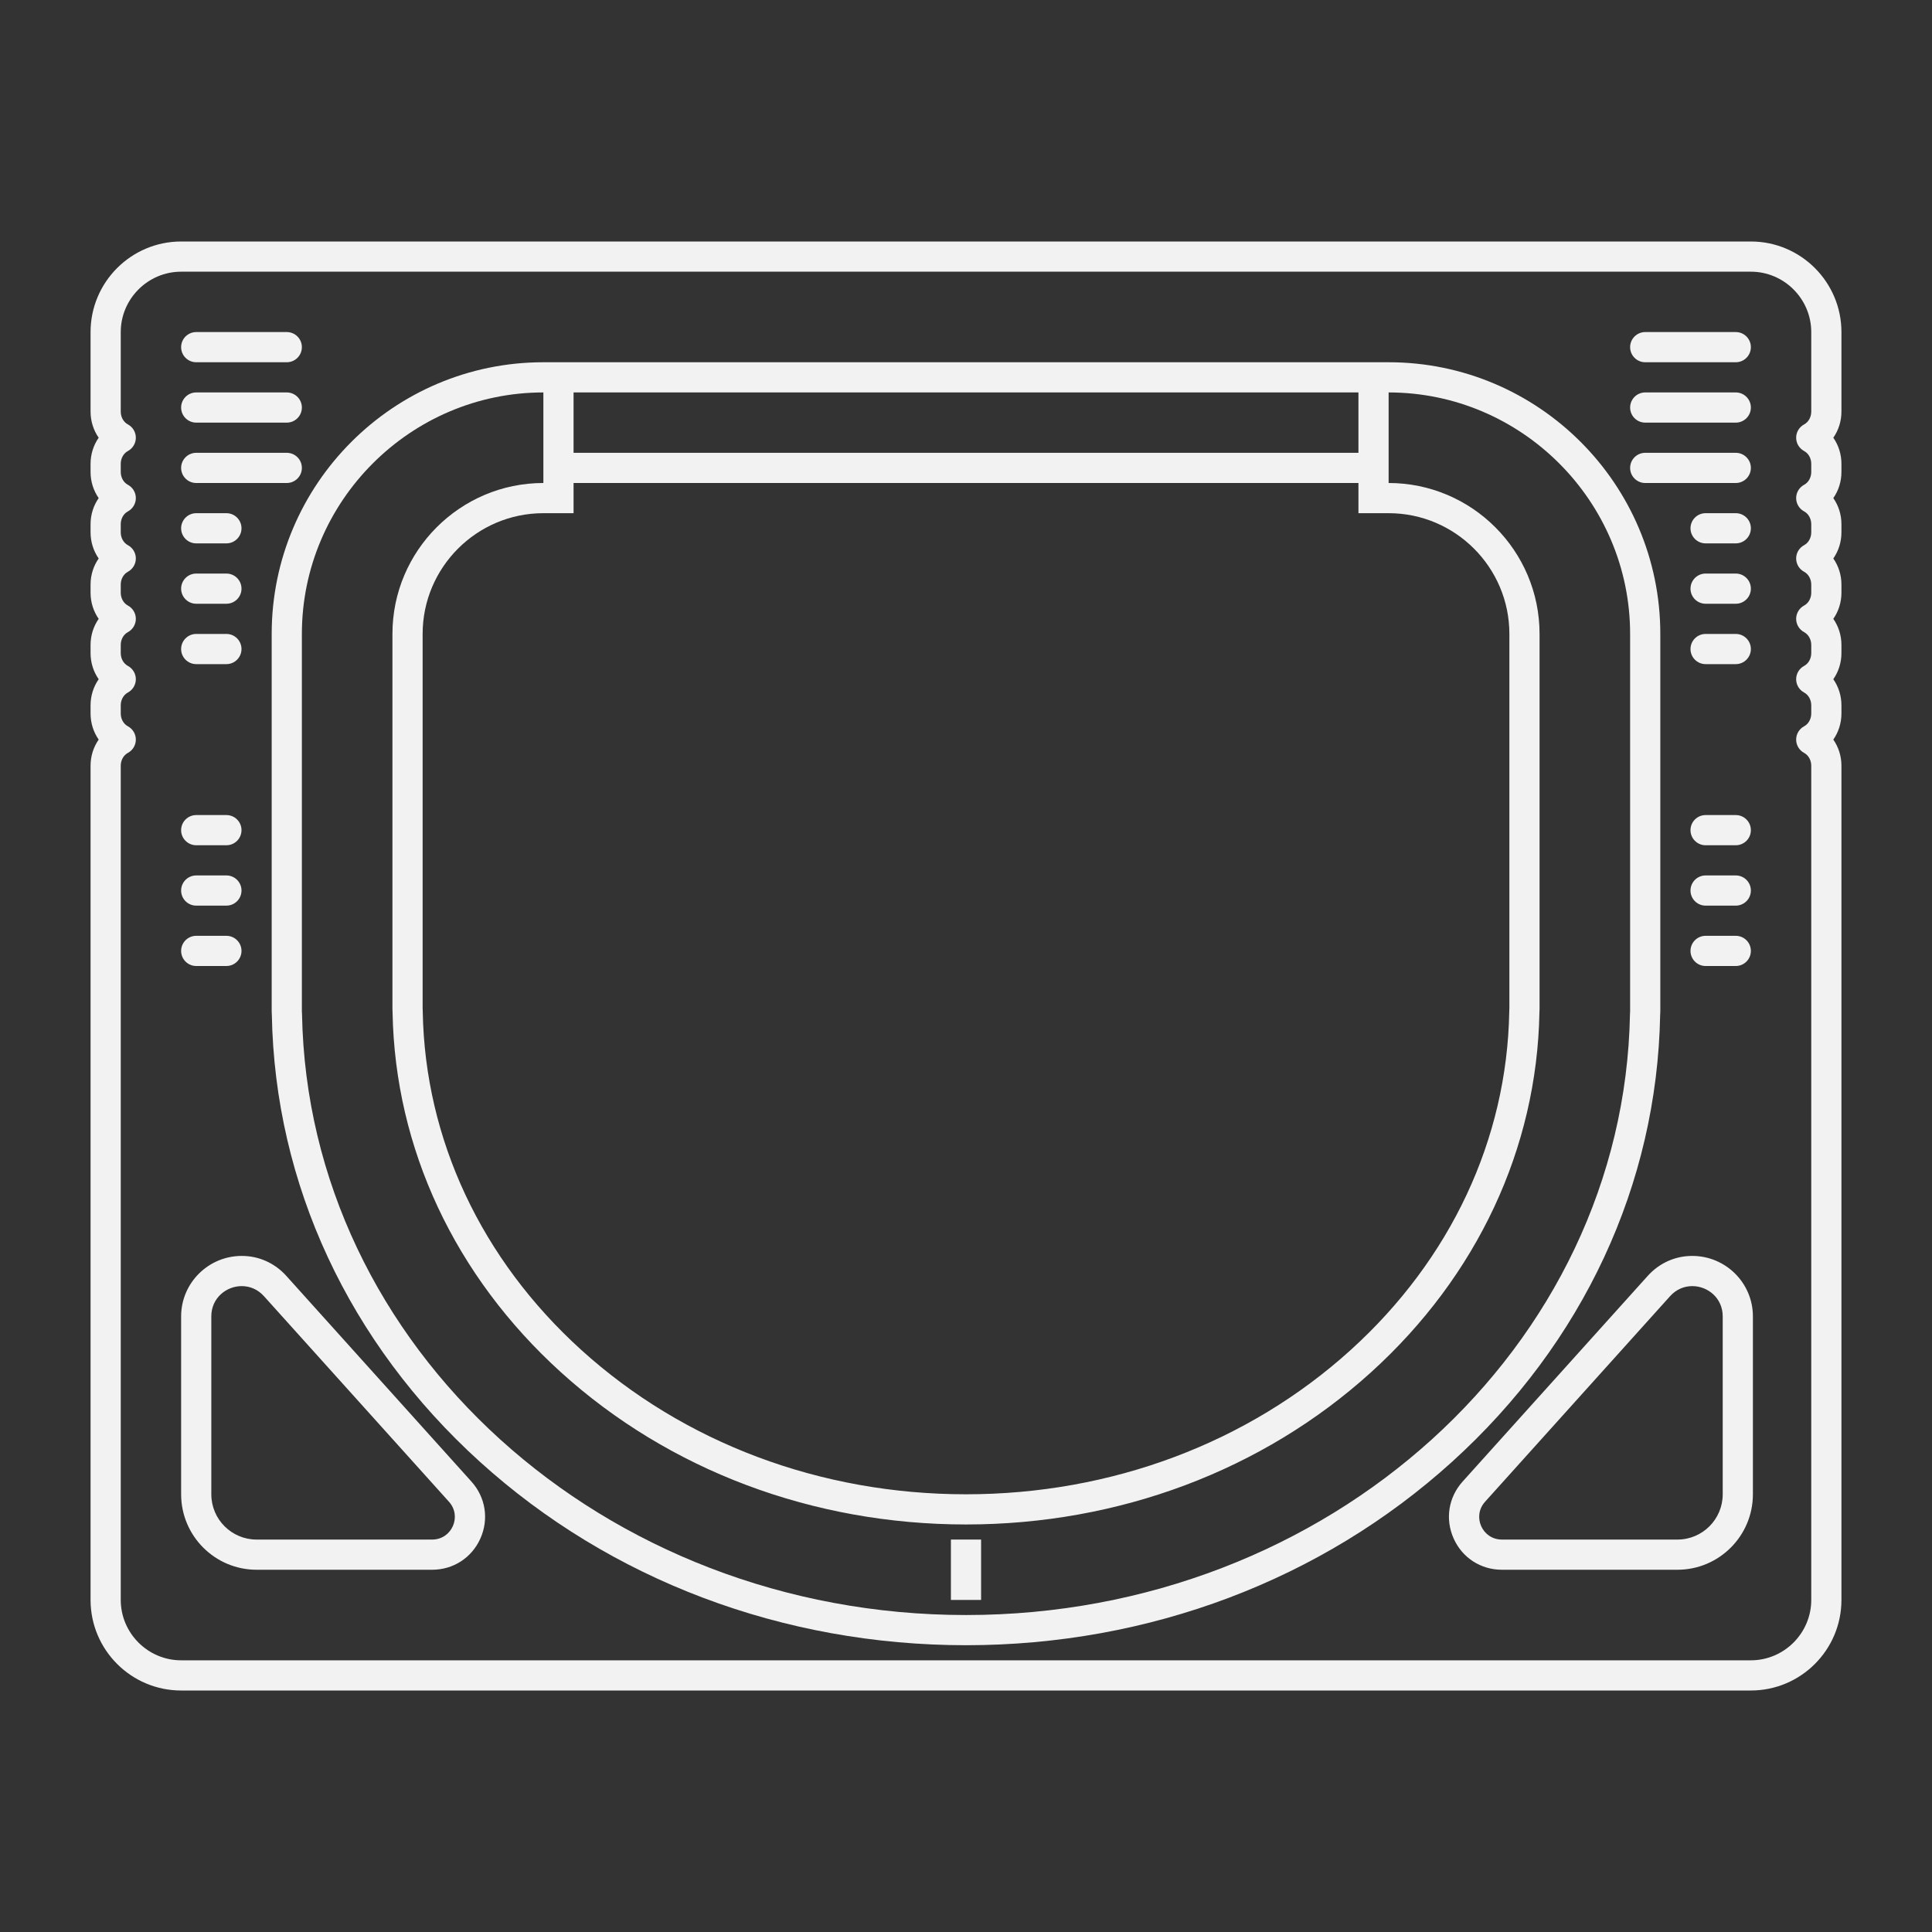 <?xml version="1.0" encoding="UTF-8" standalone="no"?>
<svg
   xmlns:dc="http://purl.org/dc/elements/1.1/"
   xmlns:cc="http://creativecommons.org/ns#"
   xmlns:rdf="http://www.w3.org/1999/02/22-rdf-syntax-ns#"
   xmlns:svg="http://www.w3.org/2000/svg"
   xmlns="http://www.w3.org/2000/svg"
   viewBox="0 0 320 320"
   height="320"
   width="320"
   xml:space="preserve"
   version="1.1"
   id="svg2"><rect x="0" y="0" width="320" height="320" fill="#333333" stroke="none"/><defs
     id="defs6"><clipPath
       id="clipPath16"
       clipPathUnits="userSpaceOnUse"><path
         id="path18"
         d="M 0,256 256,256 256,0 0,0 0,256 Z" /></clipPath></defs><g
     transform="matrix(1.25,0,0,-1.25,0,320)"
     id="g10"><g
       id="g12"><g
         clip-path="url(#clipPath16)"
         id="g14"><g
           transform="translate(240,201.46)"
           id="g20"><path
             id="path22"
             style="fill:#f2f2f2;fill-opacity:1;fill-rule:nonzero;stroke:none"
             d="M 0,0 C 0,-0.692 -0.337,-1.37 -0.946,-1.698 -1.573,-2.035 -2,-2.698 -2,-3.46 -2,-4.222 -1.573,-4.885 -0.946,-5.222 -0.337,-5.55 0,-6.228 0,-6.92 L 0,-8 c 0,-0.692 -0.337,-1.37 -0.946,-1.698 -0.627,-0.337 -1.054,-1 -1.054,-1.762 0,-0.762 0.427,-1.425 1.054,-1.762 C -0.337,-13.55 0,-14.228 0,-14.92 L 0,-16 c 0,-0.692 -0.337,-1.37 -0.946,-1.698 -0.627,-0.337 -1.054,-1 -1.054,-1.762 0,-0.762 0.427,-1.425 1.054,-1.762 C -0.337,-21.55 0,-22.228 0,-22.92 L 0,-24 c 0,-0.692 -0.337,-1.37 -0.946,-1.698 -0.627,-0.337 -1.054,-1 -1.054,-1.762 0,-0.762 0.427,-1.425 1.054,-1.762 C -0.337,-29.55 0,-30.228 0,-30.92 L 0,-32 c 0,-0.692 -0.337,-1.37 -0.946,-1.698 -0.627,-0.337 -1.054,-1 -1.054,-1.762 0,-0.762 0.427,-1.425 1.054,-1.762 C -0.337,-37.55 0,-38.228 0,-38.92 L 0,-40 c 0,-0.692 -0.337,-1.37 -0.946,-1.698 -0.627,-0.337 -1.054,-1 -1.054,-1.762 0,-0.762 0.427,-1.425 1.054,-1.762 C -0.337,-45.55 0,-46.228 0,-46.92 l 0,-110.54 c 0,-4.4 -3.6,-8 -8,-8 l -208,0 c -4.4,0 -8,3.6 -8,8 l 0,110.54 c 0,0.692 0.337,1.37 0.946,1.698 0.628,0.337 1.054,1 1.054,1.762 0,0.762 -0.426,1.425 -1.053,1.762 -0.61,0.328 -0.947,1.006 -0.947,1.698 l 0,1.08 c 0,0.692 0.337,1.37 0.946,1.698 0.628,0.337 1.054,1 1.054,1.762 0,0.762 -0.426,1.425 -1.053,1.762 -0.61,0.328 -0.947,1.006 -0.947,1.698 l 0,1.08 c 0,0.692 0.337,1.37 0.946,1.698 0.628,0.337 1.054,1 1.054,1.762 0,0.762 -0.426,1.425 -1.053,1.762 -0.61,0.328 -0.947,1.006 -0.947,1.698 l 0,1.08 c 0,0.692 0.337,1.37 0.946,1.698 0.628,0.337 1.054,1 1.054,1.762 0,0.762 -0.426,1.425 -1.053,1.762 -0.61,0.328 -0.947,1.006 -0.947,1.698 l 0,1.08 c 0,0.692 0.337,1.37 0.946,1.698 0.628,0.337 1.054,1 1.054,1.762 0,0.762 -0.426,1.425 -1.053,1.762 C -223.663,-9.37 -224,-8.692 -224,-8 l 0,1.08 c 0,0.692 0.337,1.37 0.946,1.698 0.628,0.337 1.054,1 1.054,1.762 0,0.762 -0.426,1.425 -1.053,1.762 C -223.663,-1.37 -224,-0.692 -224,0 l 0,10.54 c 0,4.4 3.6,8 8,8 l 208,0 c 4.4,0 8,-3.6 8,-8 L 0,0 Z m 4,10.54 c 0,6.617 -5.383,12 -12,12 l -208,0 c -6.617,0 -12,-5.383 -12,-12 L -228,0 c 0,-1.272 0.388,-2.475 1.077,-3.46 -0.689,-0.985 -1.077,-2.188 -1.077,-3.46 l 0,-1.08 c 0,-1.272 0.388,-2.475 1.077,-3.46 -0.689,-0.985 -1.077,-2.188 -1.077,-3.46 l 0,-1.08 c 0,-1.272 0.388,-2.475 1.077,-3.46 -0.689,-0.985 -1.077,-2.188 -1.077,-3.46 l 0,-1.08 c 0,-1.272 0.388,-2.475 1.077,-3.46 -0.689,-0.985 -1.077,-2.188 -1.077,-3.46 l 0,-1.08 c 0,-1.272 0.388,-2.475 1.077,-3.46 -0.689,-0.985 -1.077,-2.188 -1.077,-3.46 l 0,-1.08 c 0,-1.272 0.388,-2.475 1.077,-3.46 -0.689,-0.985 -1.077,-2.188 -1.077,-3.46 l 0,-110.54 c 0,-6.617 5.383,-12 12,-12 l 208,0 c 6.617,0 12,5.383 12,12 l 0,110.54 c 0,1.272 -0.389,2.475 -1.077,3.46 C 3.611,-42.475 4,-41.272 4,-40 l 0,1.08 c 0,1.272 -0.389,2.475 -1.077,3.46 C 3.611,-34.475 4,-33.272 4,-32 l 0,1.08 c 0,1.272 -0.389,2.475 -1.077,3.46 C 3.611,-26.475 4,-25.272 4,-24 l 0,1.08 c 0,1.272 -0.389,2.475 -1.077,3.46 C 3.611,-18.475 4,-17.272 4,-16 l 0,1.08 c 0,1.272 -0.389,2.475 -1.077,3.46 C 3.611,-10.475 4,-9.272 4,-8 l 0,1.08 C 4,-5.648 3.611,-4.445 2.923,-3.46 3.611,-2.475 4,-1.272 4,0 l 0,10.54 z" /></g><g
           transform="translate(57.264,52)"
           id="g24"><path
             id="path26"
             style="fill:#f2f2f2;fill-opacity:1;fill-rule:nonzero;stroke:none"
             d="m 0,0 -23.264,0 c -3.313,0 -6,2.687 -6,6 l 0,23.576 c 0,2.428 1.982,4.008 4.034,4.008 1.046,0 2.111,-0.411 2.939,-1.332 L 2.23,5.007 C 3.968,3.076 2.598,0 0,0 m -19.317,34.928 c -1.542,1.713 -3.642,2.656 -5.913,2.656 -4.43,0 -8.034,-3.592 -8.034,-8.008 l 0,-23.576 c 0,-5.514 4.486,-10 10,-10 L 0,-4 c 2.804,0 5.254,1.591 6.395,4.152 1.14,2.561 0.684,5.447 -1.192,7.531 l -24.52,27.245 z" /></g><g
           transform="translate(228.269,58)"
           id="g28"><path
             id="path30"
             style="fill:#f2f2f2;fill-opacity:1;fill-rule:nonzero;stroke:none"
             d="m 0,0 c 0,-3.313 -2.686,-6 -6,-6 l -23.264,0 c -2.597,0 -3.967,3.076 -2.229,5.007 l 24.52,27.245 c 0.828,0.921 1.894,1.332 2.94,1.332 2.052,0 4.033,-1.58 4.033,-4.008 L 0,0 Z m -4.033,31.584 0,0 c -2.272,0 -4.371,-0.943 -5.913,-2.656 L -34.467,1.683 c -1.875,-2.084 -2.332,-4.97 -1.191,-7.531 1.14,-2.561 3.591,-4.152 6.394,-4.152 L -6,-10 c 5.515,0 10,4.486 10,10 l 0,23.576 c 0,4.416 -3.604,8.008 -8.033,8.008" /></g><g
           transform="translate(218,208)"
           id="g32"><path
             id="path34"
             style="fill:#f2f2f2;fill-opacity:1;fill-rule:nonzero;stroke:none"
             d="m 0,0 10,0 2,0 c 1.104,0 2,0.896 2,2 0,1.104 -0.896,2 -2,2 L 10,4 0,4 C -1.104,4 -2,3.104 -2,2 -2,0.896 -1.104,0 0,0" /></g><g
           transform="translate(218,200)"
           id="g36"><path
             id="path38"
             style="fill:#f2f2f2;fill-opacity:1;fill-rule:nonzero;stroke:none"
             d="m 0,0 10,0 2,0 c 1.104,0 2,0.896 2,2 0,1.104 -0.896,2 -2,2 L 10,4 0,4 C -1.104,4 -2,3.104 -2,2 -2,0.896 -1.104,0 0,0" /></g><g
           transform="translate(218,192)"
           id="g40"><path
             id="path42"
             style="fill:#f2f2f2;fill-opacity:1;fill-rule:nonzero;stroke:none"
             d="m 0,0 10,0 2,0 c 1.104,0 2,0.896 2,2 0,1.104 -0.896,2 -2,2 L 10,4 0,4 C -1.104,4 -2,3.104 -2,2 -2,0.896 -1.104,0 0,0" /></g><g
           transform="translate(40.019,121.63)"
           id="g44"><path
             id="path46"
             style="fill:#f2f2f2;fill-opacity:1;fill-rule:nonzero;stroke:none"
             d="m 0,0 c -0.003,0.124 -0.019,0.245 -0.019,0.37 l 0,50 c 0,17.6 14.4,32 32,32 l 0,-8 0,-4 c -11.028,0 -20,-8.972 -20,-20 l 0,-49.686 c 0.006,-0.123 0.011,-0.246 0.015,-0.369 l 10e-4,-0.048 10e-4,-0.05 c 0.325,-18.001 8.248,-34.934 22.31,-47.679 14.351,-13.006 33.412,-20.168 53.673,-20.168 20.261,0 39.322,7.162 53.673,20.168 14.062,12.745 21.985,29.678 22.31,47.679 l 0.001,0.05 0.001,0.048 c 0.003,0.124 0.008,0.247 0.015,0.37 l 0,49.685 c 0,11.028 -8.972,20 -20,20 l 0,4 0,8 c 17.6,0 32,-14.4 32,-32 l 0,-50 C 175.981,0.245 175.965,0.124 175.962,0 175.167,-44.103 136.084,-79.63 87.981,-79.63 39.877,-79.63 0.795,-44.103 0,0 m 15.995,0.405 -10e-4,0.016 c -0.003,0.121 -0.007,0.241 -0.013,0.361 l 0,49.588 c 0,8.822 7.178,16 16,16 l 4,0 0,4 104,0 0,-4 4,0 c 8.822,0 16,-7.178 16,-16 l 0,-49.587 C 159.975,0.66 159.97,0.531 159.966,0.375 l -0.001,-0.067 -0.001,-0.019 c -0.303,-16.886 -7.76,-32.791 -20.997,-44.787 -13.613,-12.337 -31.72,-19.132 -50.986,-19.132 -19.266,0 -37.374,6.795 -50.986,19.132 -13.236,11.996 -20.693,27.901 -20.998,44.787 l -10e-4,0.05 0,0.001 -0.001,0.065 z m 123.986,73.965 -104,0 0,8 104,0 0,-8 z M 179.96,-0.133 c 0.013,0.189 0.021,0.345 0.021,0.503 l 0,50 c 0,19.851 -16.149,36 -36,36 l -4,0 -104,0 -4,0 c -19.851,0 -36,-16.149 -36,-36 l 0,-50 c 0,-0.165 0.008,-0.328 0.019,-0.49 l 10e-4,0.014 c 0.405,-22.429 10.193,-43.469 27.562,-59.211 17.3,-15.678 40.177,-24.313 64.418,-24.313 24.241,0 47.118,8.635 64.417,24.313 17.353,15.727 27.141,36.744 27.562,59.184" /></g><path
           id="path48"
           style="fill:#f2f2f2;fill-opacity:1;fill-rule:nonzero;stroke:none"
           d="m 126,44 4,0 0,8 -4,0 0,-8 z" /><g
           transform="translate(26,208)"
           id="g50"><path
             id="path52"
             style="fill:#f2f2f2;fill-opacity:1;fill-rule:nonzero;stroke:none"
             d="m 0,0 2,0 10,0 c 1.104,0 2,0.896 2,2 0,1.104 -0.896,2 -2,2 L 2,4 0,4 C -1.104,4 -2,3.104 -2,2 -2,0.896 -1.104,0 0,0" /></g><g
           transform="translate(26,200)"
           id="g54"><path
             id="path56"
             style="fill:#f2f2f2;fill-opacity:1;fill-rule:nonzero;stroke:none"
             d="m 0,0 2,0 10,0 c 1.104,0 2,0.896 2,2 0,1.104 -0.896,2 -2,2 L 2,4 0,4 C -1.104,4 -2,3.104 -2,2 -2,0.896 -1.104,0 0,0" /></g><g
           transform="translate(26,192)"
           id="g58"><path
             id="path60"
             style="fill:#f2f2f2;fill-opacity:1;fill-rule:nonzero;stroke:none"
             d="m 0,0 2,0 10,0 c 1.104,0 2,0.896 2,2 0,1.104 -0.896,2 -2,2 L 2,4 0,4 C -1.104,4 -2,3.104 -2,2 -2,0.896 -1.104,0 0,0" /></g><g
           transform="translate(26,184)"
           id="g62"><path
             id="path64"
             style="fill:#f2f2f2;fill-opacity:1;fill-rule:nonzero;stroke:none"
             d="M 0,0 2,0 4,0 C 5.104,0 6,0.896 6,2 6,3.104 5.104,4 4,4 L 2,4 0,4 C -1.104,4 -2,3.104 -2,2 -2,0.896 -1.104,0 0,0" /></g><g
           transform="translate(26,176)"
           id="g66"><path
             id="path68"
             style="fill:#f2f2f2;fill-opacity:1;fill-rule:nonzero;stroke:none"
             d="M 0,0 2,0 4,0 C 5.104,0 6,0.896 6,2 6,3.104 5.104,4 4,4 L 2,4 0,4 C -1.104,4 -2,3.104 -2,2 -2,0.896 -1.104,0 0,0" /></g><g
           transform="translate(26,168)"
           id="g70"><path
             id="path72"
             style="fill:#f2f2f2;fill-opacity:1;fill-rule:nonzero;stroke:none"
             d="M 0,0 2,0 4,0 C 5.104,0 6,0.896 6,2 6,3.104 5.104,4 4,4 L 2,4 0,4 C -1.104,4 -2,3.104 -2,2 -2,0.896 -1.104,0 0,0" /></g><g
           transform="translate(26,144)"
           id="g74"><path
             id="path76"
             style="fill:#f2f2f2;fill-opacity:1;fill-rule:nonzero;stroke:none"
             d="M 0,0 2,0 4,0 C 5.104,0 6,0.896 6,2 6,3.104 5.104,4 4,4 L 2,4 0,4 C -1.104,4 -2,3.104 -2,2 -2,0.896 -1.104,0 0,0" /></g><g
           transform="translate(26,136)"
           id="g78"><path
             id="path80"
             style="fill:#f2f2f2;fill-opacity:1;fill-rule:nonzero;stroke:none"
             d="M 0,0 2,0 4,0 C 5.104,0 6,0.896 6,2 6,3.104 5.104,4 4,4 L 2,4 0,4 C -1.104,4 -2,3.104 -2,2 -2,0.896 -1.104,0 0,0" /></g><g
           transform="translate(26,128)"
           id="g82"><path
             id="path84"
             style="fill:#f2f2f2;fill-opacity:1;fill-rule:nonzero;stroke:none"
             d="M 0,0 2,0 4,0 C 5.104,0 6,0.896 6,2 6,3.104 5.104,4 4,4 L 2,4 0,4 C -1.104,4 -2,3.104 -2,2 -2,0.896 -1.104,0 0,0" /></g><g
           transform="translate(230,188)"
           id="g86"><path
             id="path88"
             style="fill:#f2f2f2;fill-opacity:1;fill-rule:nonzero;stroke:none"
             d="m 0,0 -2,0 -2,0 c -1.104,0 -2,-0.896 -2,-2 0,-1.104 0.896,-2 2,-2 l 2,0 2,0 c 1.104,0 2,0.896 2,2 0,1.104 -0.896,2 -2,2" /></g><g
           transform="translate(230,180)"
           id="g90"><path
             id="path92"
             style="fill:#f2f2f2;fill-opacity:1;fill-rule:nonzero;stroke:none"
             d="m 0,0 -2,0 -2,0 c -1.104,0 -2,-0.896 -2,-2 0,-1.104 0.896,-2 2,-2 l 2,0 2,0 c 1.104,0 2,0.896 2,2 0,1.104 -0.896,2 -2,2" /></g><g
           transform="translate(230,172)"
           id="g94"><path
             id="path96"
             style="fill:#f2f2f2;fill-opacity:1;fill-rule:nonzero;stroke:none"
             d="m 0,0 -2,0 -2,0 c -1.104,0 -2,-0.896 -2,-2 0,-1.104 0.896,-2 2,-2 l 2,0 2,0 c 1.104,0 2,0.896 2,2 0,1.104 -0.896,2 -2,2" /></g><g
           transform="translate(230,148)"
           id="g98"><path
             id="path100"
             style="fill:#f2f2f2;fill-opacity:1;fill-rule:nonzero;stroke:none"
             d="m 0,0 -2,0 -2,0 c -1.104,0 -2,-0.896 -2,-2 0,-1.104 0.896,-2 2,-2 l 2,0 2,0 c 1.104,0 2,0.896 2,2 0,1.104 -0.896,2 -2,2" /></g><g
           transform="translate(230,140)"
           id="g102"><path
             id="path104"
             style="fill:#f2f2f2;fill-opacity:1;fill-rule:nonzero;stroke:none"
             d="m 0,0 -2,0 -2,0 c -1.104,0 -2,-0.896 -2,-2 0,-1.104 0.896,-2 2,-2 l 2,0 2,0 c 1.104,0 2,0.896 2,2 0,1.104 -0.896,2 -2,2" /></g><g
           transform="translate(230,132)"
           id="g106"><path
             id="path108"
             style="fill:#f2f2f2;fill-opacity:1;fill-rule:nonzero;stroke:none"
             d="m 0,0 -2,0 -2,0 c -1.104,0 -2,-0.896 -2,-2 0,-1.104 0.896,-2 2,-2 l 2,0 2,0 c 1.104,0 2,0.896 2,2 0,1.104 -0.896,2 -2,2" /></g></g></g></g></svg>